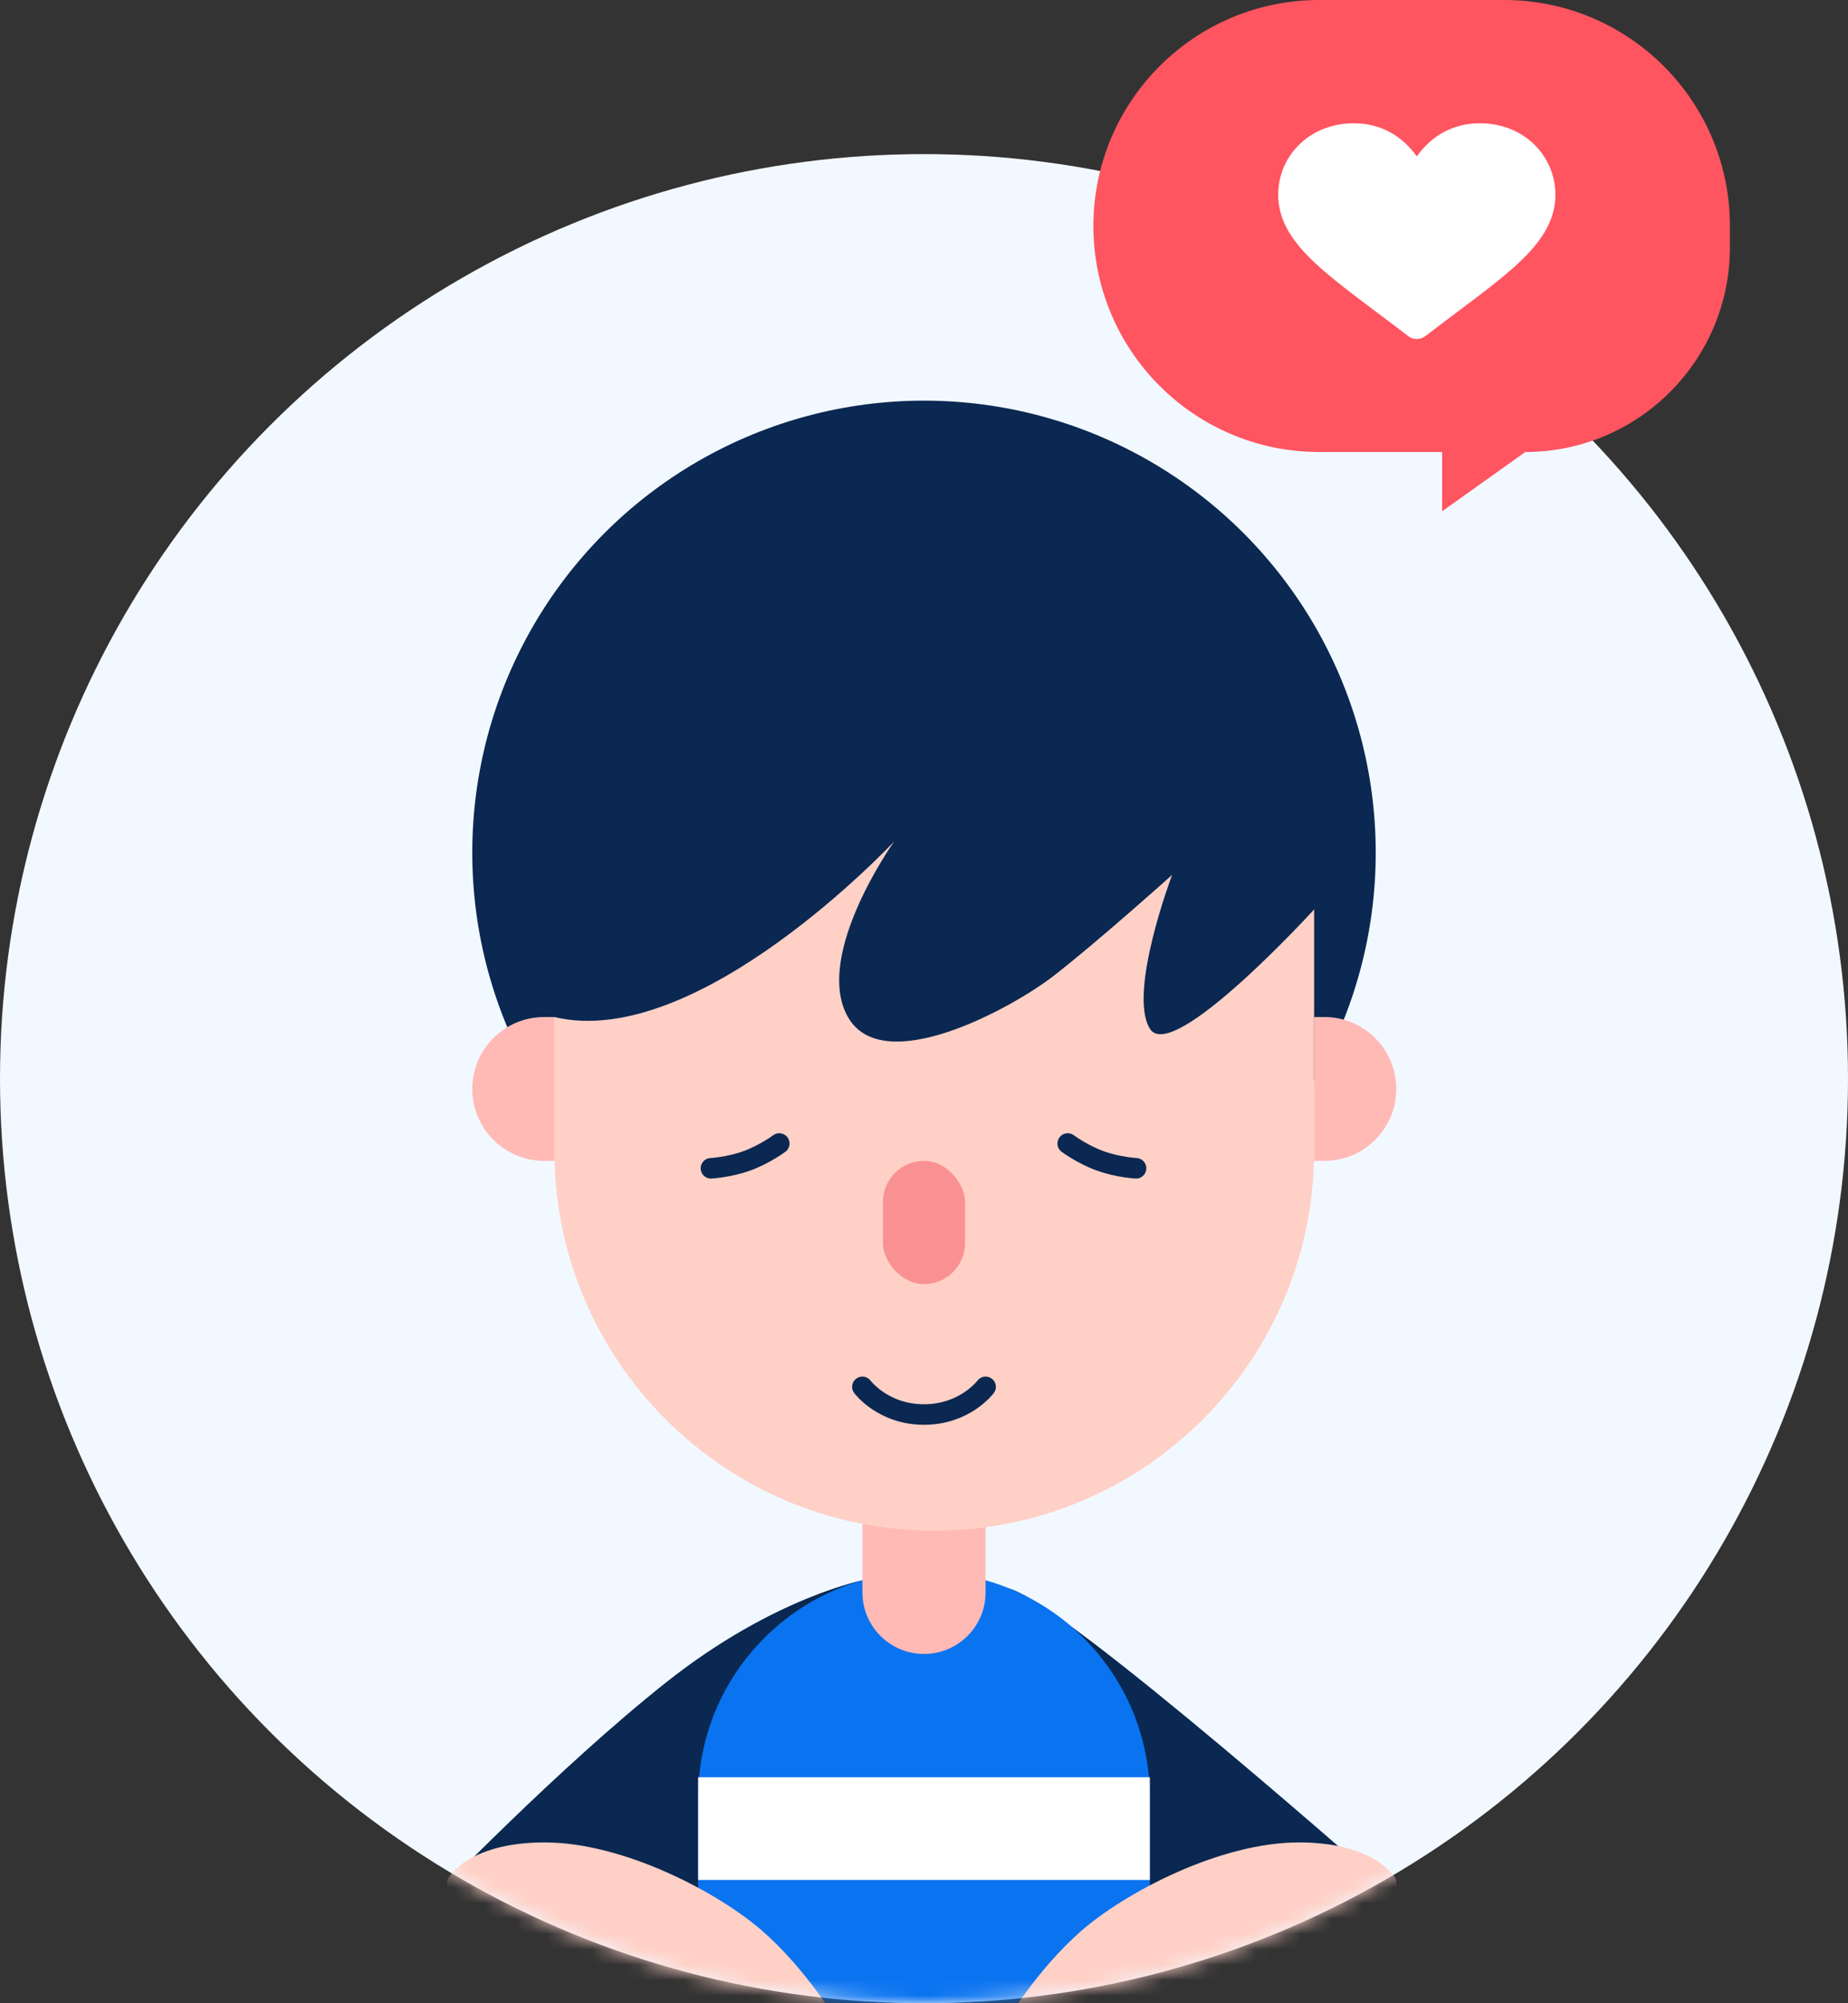 <svg width="120" height="130" viewBox="0 0 120 130" fill="none" xmlns="http://www.w3.org/2000/svg">
<rect x="0" y="0" width="120" height="130" fill="#333333" stroke="none"/>
<circle cx="60" cy="70" r="60" fill="#F2F8FF"/>
<mask id="mask0_1312_14622" style="mask-type:alpha" maskUnits="userSpaceOnUse" x="0" y="10" width="120" height="120">
<circle cx="60" cy="70" r="60" fill="white"/>
</mask>
<g mask="url(#mask0_1312_14622)">
<path fill-rule="evenodd" clip-rule="evenodd" d="M56.182 102.514C56.182 102.514 50.301 103.603 43.287 109.152C36.273 114.701 28.2 123.105 28.2 123.105L45.333 134H74.667L90.667 123.105C90.667 123.105 68.967 103.871 65.511 103.089C64.181 102.789 61.396 106.378 60 106.388C58.794 106.397 56.182 102.514 56.182 102.514Z" fill="#0A2851"/>
<path d="M45.333 116.667C45.333 108.566 51.9 102 60 102C68.1 102 74.667 108.566 74.667 116.667V134H45.333V116.667Z" fill="#0A73F0"/>
<rect x="45.333" y="115.333" width="29.333" height="6.667" fill="white"/>
<path fill-rule="evenodd" clip-rule="evenodd" d="M29.036 121.991C29.036 121.991 30.229 119.563 35.364 119.563C40.499 119.563 46.672 122.821 49.538 125.338C52.404 127.855 54.378 131.203 54.378 131.203H29.036V121.991Z" fill="#FFD0C6"/>
<path fill-rule="evenodd" clip-rule="evenodd" d="M90.676 121.991C90.676 121.991 89.482 119.563 84.347 119.563C79.212 119.563 73.039 122.821 70.173 125.338C67.307 127.855 65.333 131.203 65.333 131.203H90.676V121.991Z" fill="#FFD0C6"/>
<circle cx="60" cy="55.333" r="29.333" fill="#0A2851"/>
<path d="M56 98H64V103.333C64 105.542 62.209 107.333 60 107.333C57.791 107.333 56 105.542 56 103.333V98Z" fill="#FFBAB6"/>
<path fill-rule="evenodd" clip-rule="evenodd" d="M36 46H85.333V74.667C85.333 88.29 74.29 99.333 60.667 99.333C47.044 99.333 36 88.29 36 74.667V46Z" fill="#FFD0C6"/>
<path d="M30.667 70.667C30.667 68.089 32.756 66 35.333 66H36V75.333H35.333C32.756 75.333 30.667 73.244 30.667 70.667Z" fill="#FFBAB6"/>
<path d="M90.667 70.667C90.667 68.089 88.577 66 86 66H85.333V75.333H86C88.577 75.333 90.667 73.244 90.667 70.667Z" fill="#FFBAB6"/>
<path fill-rule="evenodd" clip-rule="evenodd" d="M36 66C45.333 68.238 58.068 54.6 58.068 54.6C58.068 54.6 52.785 62 55.061 66C57.336 70 65.659 65.46 68.412 63.333C71.165 61.207 76.112 56.775 76.112 56.775C76.112 56.775 73.221 64.399 74.667 66.758C76.112 69.118 85.333 59.019 85.333 59.019C85.333 59.019 87.007 55.949 87.007 53.606C87.007 51.264 85.333 43.267 85.333 43.267H36C36 43.267 33.333 50.069 33.333 52.477C33.333 56.736 36 66 36 66Z" fill="#0A2851"/>
<rect x="57.333" y="75.333" width="5.333" height="8" rx="2.667" fill="#F99192"/>
<path d="M56 90C56 90 57.333 91.795 60 91.795C62.667 91.795 64 90 64 90" stroke="#0A2851" stroke-width="1.333" stroke-linecap="round"/>
<path d="M50.602 74.208C50.602 74.208 49.651 74.915 48.497 75.333C47.344 75.752 46.166 75.816 46.166 75.816" stroke="#0A2851" stroke-width="1.333" stroke-linecap="round"/>
<path d="M69.333 74.208C69.333 74.208 70.284 74.915 71.438 75.333C72.591 75.752 73.769 75.816 73.769 75.816" stroke="#0A2851" stroke-width="1.333" stroke-linecap="round"/>
</g>
<path fill-rule="evenodd" clip-rule="evenodd" d="M71 14.667C71 6.566 77.567 0 85.667 0H97.667C105.767 0 112.333 6.566 112.333 14.667V16.045C112.333 23.384 106.384 29.333 99.045 29.333L93.645 33.179V29.333H85.667C77.567 29.333 71 22.767 71 14.667Z" fill="#FF5561"/>
<path d="M96.091 8C94.295 8 92.917 8.864 92 10.149C91.082 8.864 89.705 8 87.909 8C86.518 8 85.248 8.503 84.334 9.415C83.474 10.274 83 11.421 83 12.645C83 13.976 83.584 15.207 84.836 16.518C85.935 17.668 87.512 18.85 89.338 20.219C90.013 20.726 90.711 21.249 91.453 21.82C91.608 21.94 91.804 22 92 22C92.196 22 92.392 21.94 92.547 21.82C93.289 21.249 93.987 20.726 94.662 20.219C96.488 18.85 98.065 17.668 99.164 16.518C100.416 15.207 101 13.976 101 12.645C101 10.142 98.996 8 96.091 8Z" fill="white"/>
</svg>
